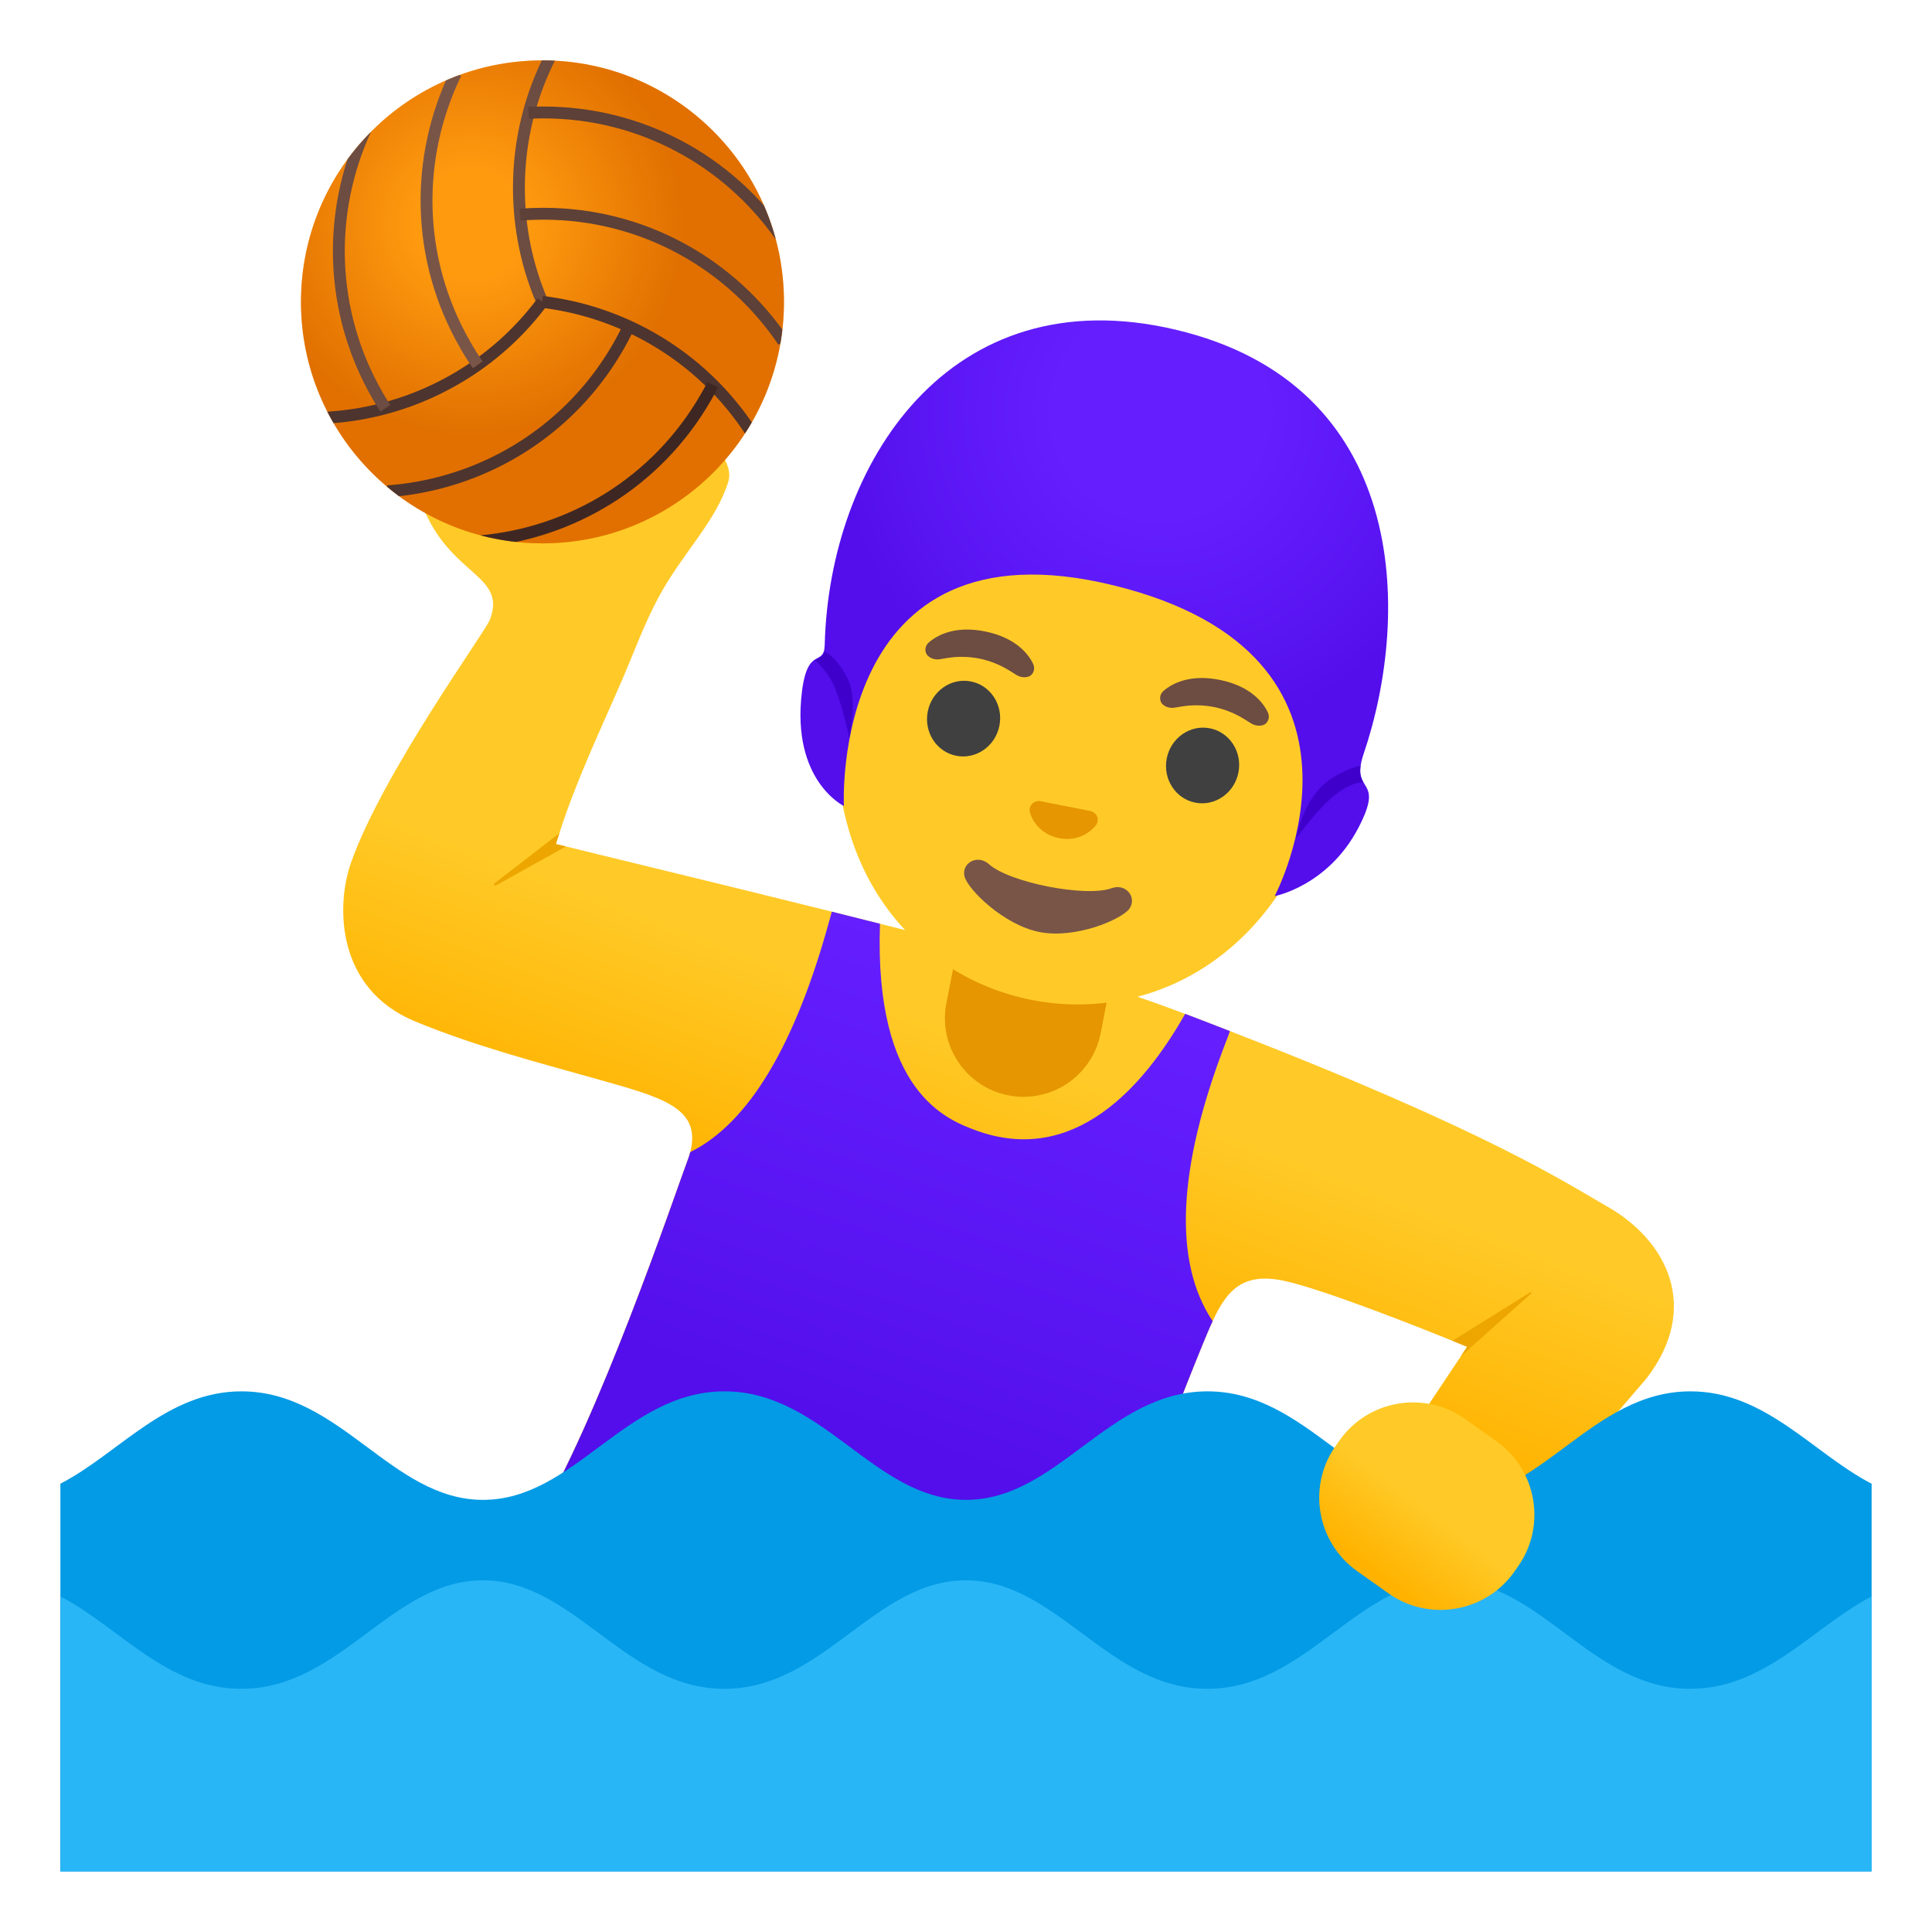 <svg xmlns="http://www.w3.org/2000/svg" width="1em" height="1em" viewBox="0 0 128 128"><linearGradient id="IconifyId195ac99e25a590abd238368" x1="60.464" x2="71.348" y1="44.732" y2="73.476" gradientTransform="matrix(1 0 0 -1 0 128)" gradientUnits="userSpaceOnUse"><stop offset="0" stop-color="#FFB300"/><stop offset=".5" stop-color="#FFCA28"/></linearGradient><path fill="url(#IconifyId195ac99e25a590abd238368)" d="M109.08 91.33c-.09.12-10.18 11.85-10.18 11.85l-7.23-5.65l5.12-7.68l.41-.62s-.36-.15-.97-.4c-2.33-.94-8.28-3.3-10.97-3.93c-2.84-.67-3.94.5-4.92 2.63c-.23.49-.45 1.03-.69 1.61c-2.73 6.69-6.25 16.3-6.25 16.3c-12.53-1.42-25.42-3.77-38.02-4.32c4.24-6.87 9.39-22.16 10.14-24.15c.09-.23.16-.44.21-.64c.78-3.03-2.03-3.66-6.47-4.92c-3.47-.98-7.74-2.08-11.76-3.74c-5.25-2.17-5.24-7.69-4.25-10.5c2.09-5.95 8.86-15.24 9.2-16.1c1.13-2.9-2.37-2.9-4.25-7.06c-.81-1.81-.02-3.47 1-5.17c1.25-2.08 3.77-3.01 6.17-3.38c2.42-.36 4.97-.29 7.19.72c.47.22 1.1.42 1.5.77c.36.33.41.71.87.91c.58.25 1.17-.05 1.77.35c.46.31.8.81.95 1.33c.27.87.87 1.52.6 2.38c-.83 2.67-3.04 4.72-4.6 7.62c-.97 1.79-1.66 3.72-2.47 5.59c-1.43 3.3-3.02 6.63-4.12 10.07c-.08.24-.16.48-.23.72c0 0 .24.06.67.16c2.41.6 10.88 2.64 17.61 4.32c.83.21 1.63.41 2.39.6c.27.07.53.13.8.2c7.04 1.77 13.38 3.4 20.08 5.92c.05.02.09.04.14.05c1.03.39 2.01.77 2.96 1.14c17.21 6.67 22.29 10.08 24.98 11.61c4.04 2.29 6.21 6.75 2.62 11.41"/><path fill="#EDA600" d="m37.5 56.08l-4.64 2.58c-.04.02-.09.01-.12-.03c-.02-.04-.01-.09.03-.11l4.29-3.32c-.08.24-.16.48-.23.72c0 0 .24.06.67.16"/><linearGradient id="IconifyId195ac99e25a590abd238369" x1="68.199" x2="57.659" y1="63.476" y2="33.095" gradientTransform="matrix(1 0 0 -1 0 128)" gradientUnits="userSpaceOnUse"><stop offset="0" stop-color="#651FFF"/><stop offset=".705" stop-color="#5914F2"/><stop offset="1" stop-color="#530EEB"/></linearGradient><path fill="url(#IconifyId195ac99e25a590abd238369)" d="M81.48 68.31v.02c-.04.13-.14.39-.28.75c-3.2 8.31-3.48 14.52-.86 18.45c-.23.49-.45 1.03-.69 1.61c-2.73 6.69-6.25 16.3-6.25 16.3c-12.53-1.42-25.42-3.77-38.02-4.32c4.24-6.87 9.39-22.16 10.14-24.15c.09-.23.16-.44.21-.64c3.86-1.91 6.96-7.08 9.23-15.39l.15-.54c.83.21 1.63.41 2.39.6c.27.07.53.13.8.2c-.39 11.18 4.47 12.98 6.3 13.67c6.54 2.43 11.17-2.85 13.92-7.7c1.03.39 2.01.77 2.96 1.14"/><path fill="#E59600" d="M66.81 72.57a5.21 5.21 0 0 1-4.11-6.11l.92-4.69l10.22 2l-.92 4.69a5.21 5.21 0 0 1-6.11 4.11"/><path fill="#FFCA28" d="M76.41 25.19c-8.39-1.64-17.91 5.8-20.44 18.71c-2.52 12.84 4.24 20.75 12.39 22.35s17.4-3.18 19.91-16.02c2.53-12.91-3.48-23.4-11.86-25.04"/><path fill="#6D4C41" d="M68.45 43.99c-.32-.68-1.17-1.74-3.16-2.15s-3.19.23-3.76.73c-.25.22-.26.53-.16.74c.09.19.43.43.87.37s1.33-.31 2.68-.04c1.34.29 2.06.87 2.44 1.09s.79.15.95 0c.17-.15.28-.44.14-.74M84 47.2c-.32-.68-1.17-1.74-3.16-2.15s-3.19.23-3.76.73c-.25.22-.26.53-.16.74c.09.19.43.43.87.37s1.33-.31 2.68-.04c1.34.29 2.06.87 2.44 1.09s.79.15.95 0c.17-.15.28-.44.14-.74"/><g fill="#404040"><ellipse cx="63.84" cy="47.61" rx="2.51" ry="2.42" transform="rotate(-78.907 63.84 47.61)"/><ellipse cx="79.68" cy="50.71" rx="2.51" ry="2.42" transform="rotate(-78.907 79.68 50.716)"/></g><path fill="#795548" d="M73.63 58.85c-1.71.61-6.75-.38-8.1-1.59c-.78-.7-1.84-.07-1.63.8c.21.86 2.59 3.22 4.97 3.69s5.44-.83 5.96-1.55c.51-.73-.22-1.71-1.2-1.35"/><path fill="#E59600" d="M72.44 53.81c-.05-.03-.1-.05-.15-.07l-3.41-.67c-.05 0-.11 0-.16.01c-.33.06-.57.35-.49.72s.57 1.46 1.94 1.73s2.23-.56 2.45-.87c.21-.31.11-.66-.18-.85"/><circle cx="35.94" cy="20" r="16" fill="#FF9100"/><radialGradient id="IconifyId195ac99e25a590abd238370" cx="31.252" cy="113.143" r="17.651" gradientTransform="matrix(1 0 0 -1 0 128)" gradientUnits="userSpaceOnUse"><stop offset=".209" stop-color="#FFA726"/><stop offset=".792" stop-color="#B33F00"/></radialGradient><circle cx="35.94" cy="20" r="16" fill="url(#IconifyId195ac99e25a590abd238370)" opacity=".4"/><defs><circle id="IconifyId195ac99e25a590abd238371" cx="35.94" cy="20" r="16"/></defs><clipPath id="IconifyId195ac99e25a590abd238372"><use href="#IconifyId195ac99e25a590abd238371"/></clipPath><g fill="none" stroke-width=".787" clip-path="url(#IconifyId195ac99e25a590abd238372)"><path stroke="#6D4C41" d="M35.93 20.01c-1-2.32-1.55-4.88-1.55-7.57c0-3.17.77-6.16 2.13-8.79"/><path stroke="#5D4037" d="M35.02 7.48c.32-.02.65-.03.98-.03c6.49 0 12.22 3.22 15.69 8.15m-17.23-1.38c.51-.04 1.02-.06 1.54-.06c6.62 0 12.46 3.35 15.9 8.46"/><path stroke="#4E342E" d="M35.92 20c2.51.3 5.01 1.1 7.33 2.44c2.74 1.58 4.95 3.75 6.55 6.24"/><path stroke="#3E2723" d="M47.22 25.49c-.15.29-.3.58-.47.86c-3.24 5.62-8.9 8.97-14.9 9.51"/><path stroke="#4E342E" d="M41.66 21.63c-.22.46-.46.92-.72 1.37c-3.31 5.73-9.13 9.11-15.27 9.55M35.93 20a19 19 0 0 1-5.78 5.13a19.2 19.2 0 0 1-8.68 2.55"/><path stroke="#6D4C41" d="M25.53 27.05c-.18-.27-.35-.55-.51-.83c-3.24-5.62-3.32-12.19-.79-17.67"/><path stroke="#795548" d="M31.65 24.17c-.29-.42-.56-.85-.82-1.31c-3.31-5.73-3.32-12.47-.63-18"/></g><radialGradient id="IconifyId195ac99e25a590abd238373" cx="76.875" cy="100.75" r="23.435" gradientTransform="matrix(1 0 0 -1 0 128)" gradientUnits="userSpaceOnUse"><stop offset=".299" stop-color="#651FFF"/><stop offset=".74" stop-color="#5914F2"/><stop offset=".925" stop-color="#530EEB"/></radialGradient><path fill="url(#IconifyId195ac99e25a590abd238373)" d="M77.88 21.84c-14.99-3.54-22.94 8.91-23.24 20.88c-.04 1.5-1.13.03-1.51 3.11c-.72 5.89 2.78 7.57 2.78 7.57s-.98-19.23 17.86-14.62c19.09 4.67 10.68 20.59 10.68 20.59s3.53-.66 5.55-4.53c1.81-3.47-.58-2.17.34-4.88c3.2-9.43 2.92-24.49-12.46-28.12"/><path fill="#4000CC" d="M56.27 48.89s-.35-1.73-.87-3.1c-.53-1.4-1.42-2.05-1.42-2.05s.19-.02.42-.24c.24-.22.22-.33.22-.33s.72.22 1.53 1.76c.71 1.34.12 3.96.12 3.96m29.6 6.66s1.46-2.03 2.63-2.92c1.19-.91 1.82-.79 1.82-.79s-.18-.37-.2-.59s.02-.52.02-.52s-.63.06-1.85.79c-1.96 1.2-2.42 4.03-2.42 4.03"/><path fill="#039BE5" d="M112 92.18c-6.57 0-9.93 7.19-16 7.19c-6.06 0-9.43-7.19-16-7.19s-9.93 7.19-16 7.19s-9.43-7.19-16-7.19s-9.94 7.19-16 7.19s-9.43-7.19-16-7.19c-4.98 0-8.13 4.12-12 6.12v25.69h120V98.3c-3.87-2-7.02-6.12-12-6.12"/><path fill="#29B6F6" d="M111.99 111.89c-6.57 0-9.94-7.19-16-7.19s-9.43 7.19-16 7.19s-9.94-7.19-16-7.19s-9.43 7.19-16 7.19s-9.94-7.19-16-7.19s-9.43 7.19-16 7.19c-4.97 0-8.11-4.11-11.97-6.11v18.2H124v-18.21c-3.86 2-7.04 6.12-12.01 6.12"/><path fill="#EDA600" d="M101.45 85.64c.02.02.01.04-.01.06l-4.65 4.15l.41-.62s-.36-.15-.97-.4l5.15-3.21c.03-.01.06-.01.07.02"/><linearGradient id="IconifyId195ac99e25a590abd238374" x1="222.728" x2="222.414" y1="-1979.959" y2="-1991.065" gradientTransform="matrix(.722 .513 .579 -.815 1083.598 -1632.477)" gradientUnits="userSpaceOnUse"><stop offset=".5" stop-color="#FFCA28"/><stop offset="1" stop-color="#FFB300"/></linearGradient><path fill="url(#IconifyId195ac99e25a590abd238374)" d="m92 105.57l-2.1-1.49c-2.67-1.9-3.3-5.63-1.4-8.3l.26-.37c1.9-2.67 5.63-3.3 8.3-1.4l2.1 1.49c2.67 1.9 3.3 5.63 1.4 8.3l-.26.37c-1.9 2.66-5.64 3.29-8.3 1.4"/></svg>
